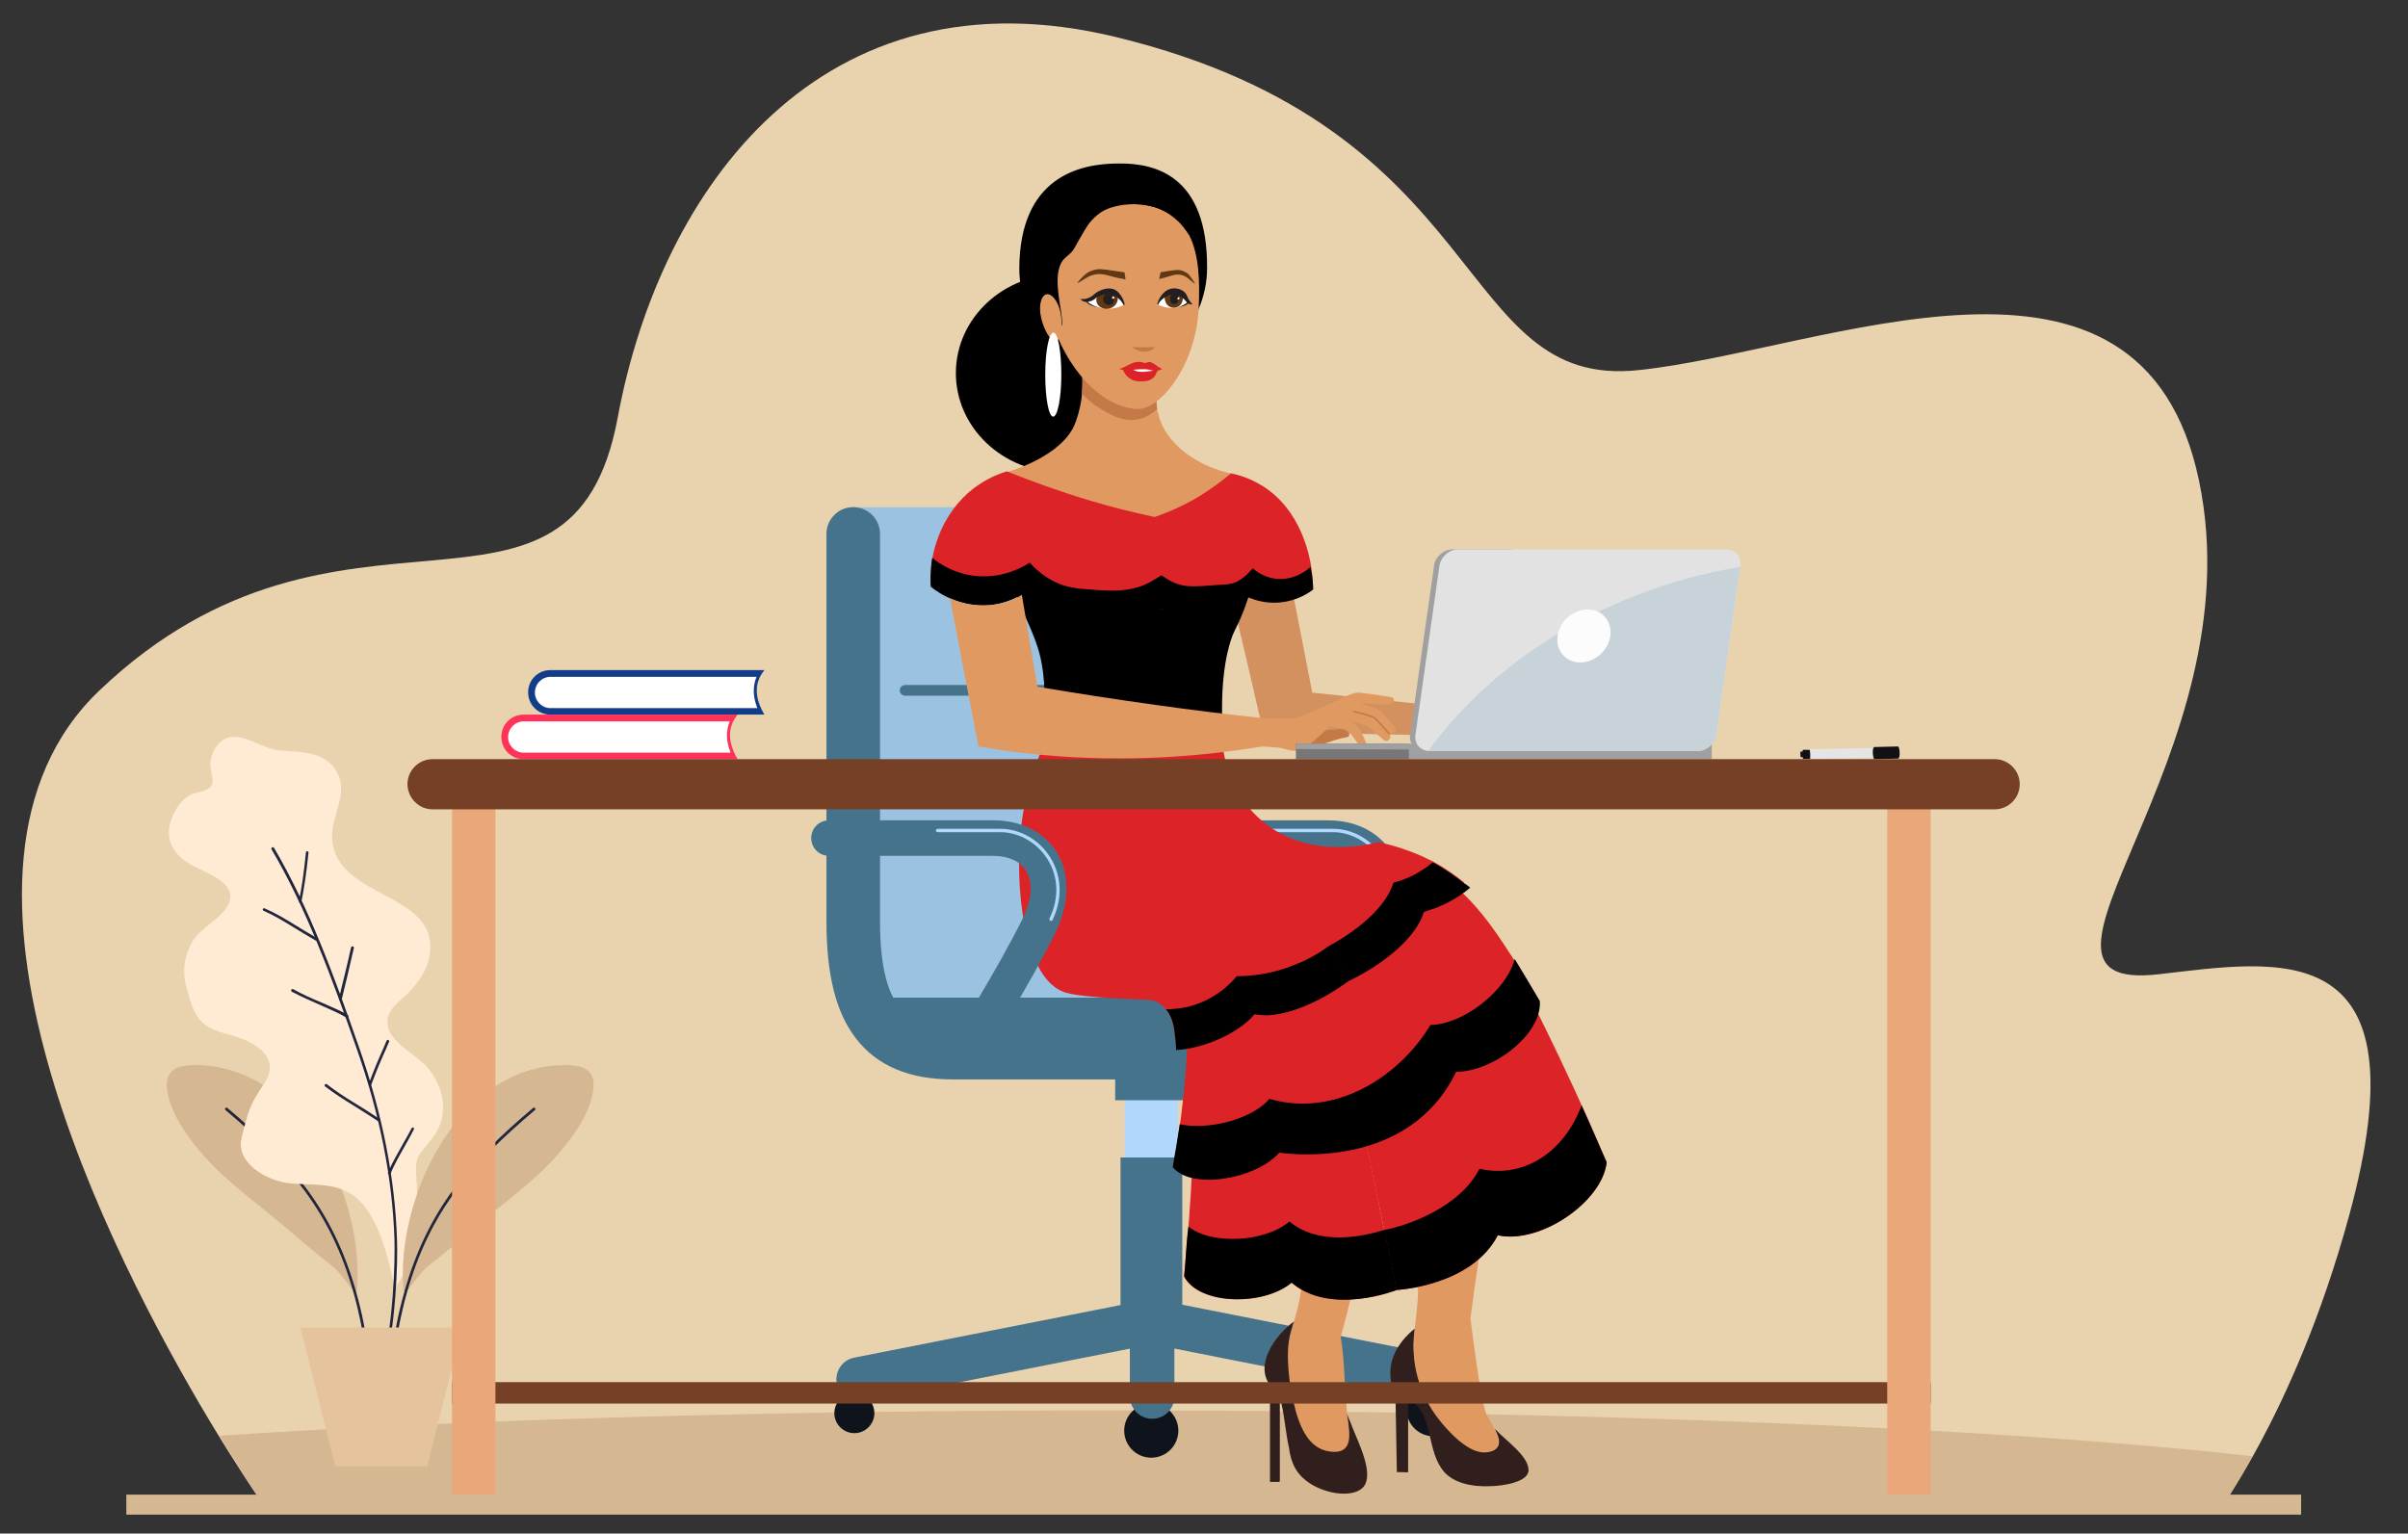 <?xml version="1.0" encoding="utf-8"?>
<!-- Generator: Adobe Illustrator 26.0.1, SVG Export Plug-In . SVG Version: 6.00 Build 0)  -->
<svg version="1.1" id="Layer_1" xmlns="http://www.w3.org/2000/svg" xmlns:xlink="http://www.w3.org/1999/xlink" x="0px" y="0px"
	 viewBox="0 0 854 544" style="enable-background:new 0 0 854 544;" xml:space="preserve">
<rect x="0" y="0" width="854" height="544" fill="#333333" stroke="none"/>
<style type="text/css">
	.st0{fill:#E9D3AF;}
	.st1{fill:#D3915F;}
	.st2{fill:#D5B792;}
	.st3{fill:#21263D;}
	.st4{fill:#FFEAD4;}
	.st5{fill:#E5C49D;}
	.st6{fill:#B1D8FC;}
	.st7{fill:#46738C;}
	.st8{fill:#0F131C;}
	.st9{fill:#19232D;}
	.st10{fill:#9BC2E0;}
	.st11{fill:#6B95AF;}
	.st12{fill:#301F1D;}
	.st13{fill:#E09A61;}
	.st14{fill:#DC2428;}
	.st15{fill:#C47947;}
	.st16{fill:#231F20;}
	.st17{fill:#FFFFFF;}
	.st18{fill:#603813;}
	.st19{fill:#B59B76;}
	.st20{fill:#E2C294;}
	.st21{fill:#A0A0A0;}
	.st22{fill:#777777;}
	.st23{fill:#E2E2E2;}
	.st24{fill:#C7D3D8;}
	.st25{fill:#FCFCFC;}
	.st26{fill:#FF335A;}
	.st27{fill:#103C89;}
	.st28{fill:#754026;}
	.st29{fill:#E5E5E5;}
	.st30{fill:#111111;}
	.st31{fill:#EAA77A;}
</style>
<path class="st0" d="M833.1,431.3c-9.9,36.3-22.4,63.5-31.4,80.3c-6.9,12.9-11.8,19.7-11.8,19.7H91.7c0,0-7.1-10.2-17.2-27
	c-35-58.4-105.8-196-39.2-259.4c85.8-81.7,167.5-8.9,183.8-96.9C234.2,66.6,291.6-12.3,396,13.2c134.1,32.6,119.3,125.1,185.1,118.1
	c65.8-6.9,178.4-58.7,198.8,39.3c20.4,97.9-75,182-14.3,175C807.3,340.9,860.7,330.2,833.1,431.3z"/>
<g>
	<g>
		<path class="st1" d="M442.7,207.6c-1.6,2.9-3.2,5.7-4.8,8.6c3.4,14.5,6.8,28.9,10.1,43.4c19.1,0.4,38.2,0.8,57.3,1.2
			c0.3-3.6,0.6-7.2,0.9-10.8c-13.6-1.4-27.2-2.9-40.8-4.3c-2.3-12-4.7-24-7-36C453.1,209,447.9,208.3,442.7,207.6z"/>
	</g>
	<g>
		<g>
			<g>
				<path class="st2" d="M798.8,516.6c-6.9,12.8-11.7,19.4-11.7,19.4H94.9c0,0-7-10.1-17-26.7c84.3-5.6,196-9,318.6-9
					C565.9,500.4,714.6,506.9,798.8,516.6z"/>
				<g>
					<g>
						<g>
							<path class="st2" d="M126.6,457.9c2.8-31.7-18.2-78.1-55-80c-7.8-0.4-13.7,0.8-12.2,9.5c1,6,4.4,11.7,8,16.6
								c9.6,13,21.3,20.7,33.5,31.1c5.5,4.7,10.6,9.1,16.2,13.4c1.9,1.5,3.3,3.1,4.8,5c1,1.2,4.2,5.8,4,4.8L126.6,457.9z"/>
						</g>
						<g>
							<path class="st3" d="M131.1,490.9c-0.2,0-0.5-0.2-0.5-0.4c0-0.3,0-0.7-0.1-1.2c-0.2-3.8-0.8-15.3-5.1-30.7
								c-8.2-29-22.8-45.7-45.4-64.8c-0.2-0.2-0.2-0.5-0.1-0.7c0.2-0.2,0.5-0.2,0.7-0.1c22.7,19.2,37.4,36,45.7,65.3
								c4.4,15.5,4.9,27.1,5.1,30.9c0,0.6,0,1,0.1,1.2C131.6,490.6,131.4,490.9,131.1,490.9C131.2,490.9,131.1,490.9,131.1,490.9z"
								/>
						</g>
					</g>
					<g>
						<g>
							<path class="st4" d="M119.6,274.1c4.1,7.6-2.3,15.6-1.8,23.4c1.3,21.8,38.7,18.7,34.5,41.8c-0.8,4.7-3.7,8.8-6.8,12.2
								c-2.5,2.8-7.3,5.7-8,9.8c-1.4,7.7,10,12.5,14.1,17.4c6,7.1,7.9,17,1.9,24.8c-5.8,7.5-6.5,6.2-5.7,16.7
								c0.7,9.3-1.3,28.6-7.8,36.8c-8.1-41.1-21.1-35.8-36.9-37.2c-8.7-0.8-19.7-7.4-17.4-16.3c2.3-9.3,2.9-11.6,7.9-19
								c6.7-10-4.2-15.4-12.4-17.5c-10.5-2.7-12.2-5.6-15.3-17.7c-1.3-5.2-0.4-10.5,2.3-15.2c3-5.1,9.1-7.5,12.2-12.2
								c5.7-9-8.6-12.3-14.1-16c-6-4.1-7.9-9.4-5.2-16.1c1.3-3.1,3.1-5.9,6-7.6c2.1-1.2,6.5-1.3,7.9-3.5c1.1-1.7-0.6-5.8-0.4-8
								c0.3-2.7,1.3-5.4,3.4-7.3c6.1-5.5,13.8,1.9,20.4,2.7C106.1,267,115.1,265.9,119.6,274.1z"/>
						</g>
						<g>
							<path class="st3" d="M135,489.7c0,0-0.1,0-0.1,0c-0.3-0.1-0.4-0.3-0.3-0.6c5.1-18.8,5.5-42,5.3-49.3
								c-0.7-21.8-5.2-44.5-13.3-67.5c-8.9-25.5-18-50.2-30.3-71c-0.1-0.2-0.1-0.5,0.2-0.7c0.2-0.1,0.5-0.1,0.7,0.2
								c12.3,20.9,21.4,45.6,30.3,71.2c8.1,23.2,12.6,46,13.3,67.8c0.3,7.4-0.2,30.7-5.3,49.6C135.4,489.6,135.2,489.7,135,489.7z"
								/>
						</g>
						<g>
							<path class="st3" d="M106.5,320.2c0,0-0.1,0-0.1,0c-0.3-0.1-0.4-0.3-0.4-0.6c1-4.3,1.8-10.3,2.5-17.2c0-0.3,0.3-0.5,0.5-0.4
								c0.3,0,0.5,0.3,0.4,0.5c-0.7,7-1.6,13-2.5,17.3C106.9,320.1,106.7,320.2,106.5,320.2z"/>
						</g>
						<g>
							<path class="st3" d="M112.1,333.7c-0.1,0-0.2,0-0.2-0.1c-3-1.7-5.4-3.2-7.7-4.6c-3.6-2.2-6.6-4.1-10.7-5.9
								c-0.2-0.1-0.4-0.4-0.3-0.6c0.1-0.2,0.4-0.4,0.6-0.3c4.1,1.8,7.2,3.7,10.8,5.9c2.3,1.4,4.7,2.9,7.7,4.6
								c0.2,0.1,0.3,0.4,0.2,0.7C112.5,333.6,112.3,333.7,112.1,333.7z"/>
						</g>
						<g>
							<path class="st3" d="M120.7,354.9c0,0-0.1,0-0.1,0c-0.3-0.1-0.4-0.3-0.4-0.6c0.5-2.4,1.3-5.4,2.1-8.7
								c0.8-3.3,1.6-6.7,2.2-9.5c0.1-0.3,0.3-0.4,0.6-0.4c0.3,0.1,0.4,0.3,0.4,0.6c-0.6,2.8-1.5,6.2-2.2,9.5
								c-0.8,3.3-1.5,6.3-2.1,8.7C121.1,354.7,120.9,354.9,120.7,354.9z"/>
						</g>
						<g>
							<path class="st3" d="M123,361c-0.1,0-0.2,0-0.3-0.1c-2.1-1.3-5.3-2.7-8.7-4.2c-3.6-1.6-7.3-3.2-10.5-4.9
								c-0.2-0.1-0.3-0.4-0.2-0.7c0.1-0.2,0.4-0.3,0.7-0.2c3.1,1.8,6.8,3.4,10.4,4.9c3.4,1.5,6.7,2.9,8.9,4.2
								c0.2,0.1,0.3,0.4,0.2,0.7C123.3,360.9,123.1,361,123,361z"/>
						</g>
						<g>
							<path class="st3" d="M131.3,385c-0.1,0-0.1,0-0.2,0c-0.3-0.1-0.4-0.4-0.3-0.6c2-5.3,3.1-7.9,5.2-12.6l1.1-2.6
								c0.1-0.2,0.4-0.4,0.6-0.3c0.2,0.1,0.4,0.4,0.3,0.6l-1.1,2.6c-2.1,4.7-3.2,7.3-5.2,12.6C131.7,384.9,131.5,385,131.3,385z"/>
						</g>
						<g>
							<path class="st3" d="M134.5,397.9c-0.1,0-0.2,0-0.3-0.1c-3.5-2.3-6.2-4-8.6-5.5c-4.1-2.5-7-4.4-10.3-6.9
								c-0.2-0.2-0.2-0.5-0.1-0.7c0.2-0.2,0.5-0.2,0.7-0.1c3.2,2.5,6.1,4.4,10.2,6.9c2.4,1.5,5.2,3.2,8.6,5.5
								c0.2,0.1,0.3,0.4,0.1,0.7C134.8,397.8,134.6,397.9,134.5,397.9z"/>
						</g>
						<g>
							<path class="st3" d="M138.1,416.6c-0.1,0-0.1,0-0.2,0c-0.2-0.1-0.4-0.4-0.3-0.6c1.4-3.4,3.5-7,5.3-10.2
								c1.2-2.1,2.3-4,3.1-5.6c0.1-0.2,0.4-0.3,0.6-0.2c0.2,0.1,0.3,0.4,0.2,0.6c-0.8,1.6-1.9,3.6-3.1,5.7
								c-1.8,3.2-3.9,6.8-5.2,10.1C138.5,416.5,138.3,416.6,138.1,416.6z"/>
						</g>
					</g>
					<g>
						<g>
							<path class="st2" d="M143.1,457.9c-2.8-31.7,18.2-78.1,55-80c7.8-0.4,13.7,0.8,12.2,9.5c-1,6-4.4,11.7-8,16.6
								c-9.6,13-21.3,20.7-33.5,31.1c-5.5,4.7-10.6,9.1-16.2,13.4c-1.9,1.5-3.3,3.1-4.8,5c-1,1.2-4.2,5.8-4,4.8L143.1,457.9z"/>
						</g>
						<g>
							<path class="st3" d="M138.6,490.9c0.2,0,0.5-0.2,0.5-0.4c0-0.3,0-0.7,0.1-1.2c0.2-3.8,0.8-15.3,5.1-30.7
								c8.2-29,22.8-45.7,45.4-64.8c0.2-0.2,0.2-0.5,0.1-0.7c-0.2-0.2-0.5-0.2-0.7-0.1c-22.7,19.2-37.4,36-45.7,65.3
								c-4.4,15.5-4.9,27.1-5.1,30.9c0,0.6,0,1-0.1,1.2C138.1,490.6,138.3,490.9,138.6,490.9C138.6,490.9,138.6,490.9,138.6,490.9z"
								/>
						</g>
					</g>
					<polygon class="st5" points="151.5,520.2 118.9,520.2 106.5,470.9 163.9,470.9 					"/>
				</g>
			</g>
			<g>
				<g>
					<g>
						<g>
							<g>
								<rect x="398.9" y="384.6" class="st6" width="18.9" height="34"/>
							</g>
							<g>
								<rect x="395.5" y="381.5" class="st7" width="25.6" height="8.8"/>
							</g>
							<g>
								<rect x="397.4" y="410.6" class="st7" width="21.9" height="62.9"/>
							</g>
						</g>
						<g>
							<g>
								<path class="st8" d="M518,499.9c0,5.3-4.3,9.6-9.6,9.6c-5.3,0-9.6-4.3-9.6-9.6c0-5.3,4.3-9.6,9.6-9.6
									C513.7,490.3,518,494.6,518,499.9z"/>
							</g>
							<g>
								<g>
									<path class="st7" d="M512.7,497.3c-0.5,0-1,0-1.5-0.2l-104.3-20.6c-4.3-0.8-7.1-5-6.2-9.3c0.8-4.3,5-7.1,9.3-6.2
										l104.3,20.6c4.3,0.8,7.1,5,6.2,9.3C519.7,494.7,516.4,497.3,512.7,497.3z"/>
								</g>
							</g>
						</g>
						<g>
							<g>
								<path class="st8" d="M295.9,501.3c0,3.9,3.2,7.1,7.1,7.1c3.9,0,7.1-3.2,7.1-7.1c0-3.9-3.2-7.1-7.1-7.1
									C299.1,494.2,295.9,497.4,295.9,501.3z"/>
							</g>
							<g>
								<g>
									<path class="st7" d="M304.6,497.3c0.5,0,1,0,1.5-0.2l104.3-20.6c4.3-0.8,7.1-5,6.2-9.3c-0.8-4.3-5-7.1-9.3-6.2l-104.3,20.6
										c-4.3,0.8-7.1,5-6.2,9.3C297.6,494.7,300.9,497.3,304.6,497.3z"/>
								</g>
							</g>
						</g>
						<g>
							<g>
								<path class="st8" d="M398.7,507.5c0,5.3,4.3,9.6,9.6,9.6c5.3,0,9.6-4.3,9.6-9.6c0-5.3-4.3-9.6-9.6-9.6
									C403,497.9,398.7,502.2,398.7,507.5z"/>
							</g>
						</g>
						<g>
							<g>
								<path class="st7" d="M408.6,503.3c4.4,0,7.9-3.5,7.9-7.9v-27.2c0-4.4-3.5-7.9-7.9-7.9c-4.4,0-7.9,3.5-7.9,7.9v27.2
									C400.8,499.8,404.3,503.3,408.6,503.3z"/>
							</g>
						</g>
					</g>
					<g>
						<g>
							<g>
								<g>
									<path class="st7" d="M462.6,378c-1.2,0-2.3-0.3-3.4-1c-2.9-1.9-3.8-5.8-2-8.7c0.2-0.2,15.6-24.6,24.3-42.5
										c3.3-6.7,3.7-12.8,1.2-16.9c-2.1-3.4-6.3-5.3-11.7-5.3h-58.3c-3.5,0-6.3-2.8-6.3-6.3c0-3.5,2.8-6.3,6.3-6.3h58.3
										c9.8,0,17.9,4.1,22.4,11.2c4.9,7.9,4.7,18.3-0.6,29.1c-9.1,18.4-24.4,42.6-25,43.6C466.8,376.9,464.7,378,462.6,378z"/>
								</g>
							</g>
							<g>
								<g>
									<path class="st6" d="M490.7,326.7c-0.1,0-0.2,0-0.3-0.1c-0.3-0.2-0.4-0.5-0.3-0.8c3.5-7.1,3.2-14.8-0.7-21
										c-3.7-5.9-10.1-9.6-16.7-9.6h-22.2c-0.3,0-0.6-0.3-0.6-0.6c0-0.3,0.3-0.6,0.6-0.6h22.2c7.1,0,13.9,3.9,17.8,10.2
										c4.1,6.6,4.4,14.8,0.7,22.3C491.2,326.6,491,326.7,490.7,326.7z"/>
								</g>
							</g>
						</g>
						<g>
							<g>
								<path class="st9" d="M514.2,382.9h-65.9c-15.3,0-26.8-4.9-34.2-14.6c-7.1-9.3-10.4-22.5-10.4-41.6V189.4
									c0-5.2,4.2-9.5,9.5-9.5c5.2,0,9.5,4.2,9.5,9.5v137.3c0,34.4,12.1,37.3,25.6,37.3h65.9c5.2,0,9.5,4.2,9.5,9.5
									C523.7,378.6,519.5,382.9,514.2,382.9z"/>
							</g>
						</g>
						<g>
							<polygon class="st10" points="408.6,376.2 322.5,376.2 302.6,350.4 302.6,179.9 408.6,179.9 							"/>
						</g>
						<g>
							<path class="st11" d="M399.2,326.7V189.4c0-5.2,4.2-9.5,9.5-9.5c5.2,0,9.5,4.2,9.5,9.5v137.3c0,34.4,12.1,37.3,25.6,37.3h-37
								C401.6,355,399.2,343,399.2,326.7z"/>
						</g>
						<g>
							<path class="st7" d="M494.1,353.9c-5.1,0-182.4,0-182.4,0s8,12.6,17.3,12.6c9.3,0,184.3,0,184.3,0S507.6,353.9,494.1,353.9z"
								/>
						</g>
						<g>
							<path class="st7" d="M423.4,363.9h68.4h18.7c5.2,0,9.5,4.2,9.5,9.5c0,5.2-4.2,9.5-9.5,9.5h-87.1c-15.3,0-15.8-17.4-16.7-18.9
								H423.4z"/>
						</g>
						<g>
							<g>
								<path class="st7" d="M431.1,382.9h-93.4c-15.3,0-26.8-4.9-34.2-14.6c-7.1-9.3-10.4-22.5-10.4-41.6V189.4
									c0-5.2,4.2-9.5,9.5-9.5c5.2,0,9.5,4.2,9.5,9.5v137.3c0,34.4,12.1,37.3,25.6,37.3h93.4c5.2,0,9.5,4.2,9.5,9.5
									C440.5,378.6,436.3,382.9,431.1,382.9z"/>
							</g>
						</g>
						<g>
							<g>
								<path class="st7" d="M410.2,246.8H321c-1,0-1.9-0.8-1.9-1.9c0-1,0.8-1.9,1.9-1.9h89.2c1,0,1.9,0.8,1.9,1.9
									C412.1,246,411.3,246.8,410.2,246.8z"/>
							</g>
						</g>
					</g>
					<g>
						<g>
							<g>
								<g>
									<g>
										<g>
											<path class="st12" d="M501.8,471.3c0,0.4-0.1,0.8-0.1,1.1c-0.1,1.4-0.2,2.7-0.3,4.1c-0.2,8.8,2.5,17.5,7.5,24.8
												c0.3,0.5,0.6,0.9,1,1.4c3.3,4.4,10.9,13,17.3,12.3c5.2-0.5,5-3.7,3.5-6.9c0,0,0,0,0,0c-0.2-0.4-0.4-0.8-0.5-1.2
												c3.5,3.9,11.9,9.5,11.9,14.6c0,4.3-9.1,5.6-13.4,5.7c-6.1,0.3-13.8-0.8-17.5-6.3c-5.5-8.2-2.7-19.1-11.8-25
												c0,8.7,0,17.4,0,26.1c0,0.1-0.1,0.2-0.1,0.2c0,0,0,0.1-0.1,0.1c0,0-0.1,0-0.1,0c-0.1,0-1.6-0.1-3.7-0.1
												c-0.2-9.1-0.3-18.3-0.5-27.4c-0.9-1.7-1.7-4.1-1.8-6.9C492.6,478.4,500.7,472.1,501.8,471.3z"/>
										</g>
									</g>
									<g>
										<g>
											<path class="st13" d="M508.9,346.5c5.3-1.6,8.9-0.8,11,0c10.3,3.8,16.5,20.3,13.2,40.7c-3.4,27-8.1,53.5-11.6,80.5
												c3.1,24.6,4.9,32.9,5.9,34.5c0.1,0.2,1.4,2.1,2.7,4.9c0.2,0.4,0.4,0.8,0.5,1.2c0,0,0,0,0,0c1.4,3.2,1.6,6.4-3.5,6.9
												c-6.4,0.7-14-8-17.3-12.3c-0.3-0.5-0.7-0.9-1-1.4c-5-7.2-7.7-16-7.5-24.8c0-1.4,0.1-2.7,0.3-4.1c0-0.4,0.1-0.8,0.1-1.1
												c0.5-4.6,1.2-9.2,1.2-13.8c-0.1-6.6-0.9-13.1-1.6-19.7c-1-9.6-3.5-19.7-4.5-29.4c0-7.2-0.1-14.5-0.1-21.7
												C500.3,373.2,505.3,360.1,508.9,346.5z"/>
										</g>
									</g>
								</g>
							</g>
							<g>
								<g>
									<path class="st13" d="M458.7,469.4c0.1-0.3,0.1-0.3,0.2-0.6c3.8-12.1,3.7-22.9,3.1-35.7c-0.7-13.3-0.8-25.8,1.3-36.2
										c3.4-16.8,9.5-18.9,10.8-33.4c0.9-9.6,0.3-17.6-0.4-22.7c13,0.2,26,0.4,39.1,0.6c-0.6,7.7-1.4,14.1-2.1,19
										c-0.9,5.7-2.4,14.4-5,24.1c-0.3,1.1-1.8,6.6-3.7,11.3c-1,2.5-1.9,5-3.1,7.4c-0.1,0.2-0.2,0.4-0.3,0.7c0,0.1,0,0.1,0,0.1
										c-7.2,14.3-14.3,37.6-14.3,37.6c-4.2,13.5-6.2,23.5-8.8,32.6c1.6,9.6,1.2,20.7,2.7,30.4c0,0.1,0.1,0.4,0.1,0.5
										c0.1,1,0.8,3.8,0.9,4.8c0.3,5-2,10.6-7.6,9.8c-6.6-0.9-12-14.7-14.2-21.9C453.9,486,457.3,474.3,458.7,469.4z"/>
								</g>
							</g>
							<g>
								<g>
									<path class="st12" d="M458.9,468.8c0,0.2-0.1,0.4-0.2,0.6c-0.2,0.6-0.4,1.2-0.6,1.8c-2.1,5.9-1.6,16,0.5,25.5
										c1.9,8.7,5.1,17.1,12.9,18.2c5.7,0.8,7.3-2.1,7-7.1c-0.1-1-0.2-2.1-0.3-3.1c0-0.1-0.5-3.1-0.5-3.2c0.2,0.8,1,2.3,1.8,4.5
										c2.2,5.7,7.9,16.7,4.1,21.4c-3.7,4.5-15.8,2.5-21.7-3.3c0,0-0.1-0.1-0.1-0.1c-0.2-0.1-0.3-0.3-0.4-0.4
										c-2.6-2.7-3.7-6.1-4.2-9.6c0,0,0,0,0-0.1c-1.3-5.8-1.7-12.6-3.3-18.2c0,9.9,0,19.8,0,29.7c0,0.2-0.2,0.2-0.3,0.2
										c0,0.1-0.1,0.1-0.2,0.1c-0.9,0-1.9,0-2.8,0c-0.2,0-0.2-0.1-0.2-0.3c0,0,0,0,0,0c0,0,0,0,0-0.1c0-11.3,0-22.7,0-34
										C444.9,484.2,452.2,473.6,458.9,468.8z"/>
								</g>
							</g>
						</g>
						<g>
							<g>
								<path class="st14" d="M495.3,457.6c0,0-23.4,9.3-37.3-2.6c-10,8.3-32.8,8-38.1-2.2c1.5-15,2.4-27.7,2.9-38.3
									c0,0.2,0,0.4,0.1,0.6c0.5-5.5,0.9-10.5,1.1-15.2c0.1-1.3,0.1-2.6,0.2-3.9c0-0.2,0-0.5,0-0.7c0.2-4.7,0.3-9,0.3-12.6
									c0-1.4,0-2.7,0-4c0-3.1-0.1-5.7-0.4-8.2l8.6-0.2l15.1-0.3l24.9-0.6l4.3-0.1l4.3,20.5l2,9.6L495.3,457.6z"/>
								<path class="st14" d="M495.3,457.6c0,0,26.5-1.3,35.9-19.4c15,3.3,37.1-11.9,38.6-25.9c-8.6-20.2-16.1-36-21.3-46.6
									c-0.9-1.9-1.9-3.8-2.8-5.7c-5.3-10.3-10.7-19.8-16.2-28.4c-18.3,13.1-35.8,25.6-52.5,37.6L495.3,457.6z"/>
							</g>
							<g>
								<path d="M457.3,433.3c-8.7,7.5-28,8.3-35.8,1.8c-0.8,5.2-0.9,11.4-1.5,17.7c5.3,10.2,28.1,10.6,38.1,2.2
									c13.9,11.9,37.3,2.6,37.3,2.6l-4.4-21.3C483.6,438.6,467.8,442.1,457.3,433.3z"/>
								<path d="M524.7,414.6c2.6,0.6,12.2,2.6,22.2-4c9-6,12.8-15.2,14-18.5c1.6,3.5,3.2,7.1,4.8,10.8c1.4,3.2,2.7,6.3,4.1,9.4
									c-1.5,14-23.6,29.2-38.6,25.9c-9.4,18.1-35.9,19.4-35.9,19.4l-4.4-21.3C498.4,435,517.6,428.6,524.7,414.6z"/>
							</g>
						</g>
						<g>
							<g>
								<path class="st14" d="M488,403.6c0,0-0.6,0.4-1.8,1.1c-0.1,0.1-0.3,0.2-0.5,0.3c-0.2,0.1-0.4,0.2-0.6,0.3
									c-0.2,0.1-0.4,0.2-0.7,0.3c-0.1,0.1-0.2,0.1-0.4,0.2c-0.3,0.2-0.7,0.3-1,0.5c-0.3,0.1-0.6,0.3-0.9,0.4
									c-0.1,0-0.1,0.1-0.2,0.1c-0.2,0.1-0.5,0.2-0.7,0.3c-0.4,0.2-0.9,0.4-1.4,0.6c-0.2,0.1-0.3,0.1-0.5,0.2
									c-0.5,0.2-1,0.4-1.6,0.6c-0.3,0.1-0.6,0.2-1,0.4c-0.5,0.2-1,0.3-1.5,0.5c-1.4,0.4-2.8,0.8-4.3,1.2c-0.2,0-0.3,0.1-0.5,0.1
									c-0.7,0.1-1.3,0.2-2,0.3c-0.4,0.1-0.7,0.1-1.1,0.1c-0.2,0-0.4,0.1-0.6,0.1c-0.3,0-0.6,0.1-0.9,0.1c-0.2,0-0.4,0-0.6,0
									c0,0-0.1,0-0.1,0c-0.2,0-0.4,0-0.5,0c-0.2,0-0.4,0-0.5,0c-0.1,0-0.3,0-0.4,0c-0.3,0-0.6,0-0.9,0c-0.2,0-0.4,0-0.6,0
									c-0.1,0-0.2,0-0.4,0c-0.1,0-0.1,0-0.2,0c-0.2,0-0.5,0-0.7-0.1c-0.3,0-0.7-0.1-1-0.1c-2.2-0.4-4.3-1-6.3-2.1
									c-0.2,0.2-0.3,0.4-0.5,0.5l-0.1,0.1c-0.1,0.1-0.2,0.2-0.3,0.3c-0.1,0.1-0.2,0.2-0.2,0.2c0,0,0,0,0,0
									c-2.9,2.9-6.5,4.8-10.3,5.9c0,0,0,0,0,0c-7.7,2.4-16.2,1.8-21.4,0.3c-2.3-0.6-4-1.5-4.7-2.3c0,0-0.1-0.1-0.1-0.1
									c1-5.5,1.8-10.5,2.5-15.2c0.2-1.3,0.4-2.6,0.5-3.9c0-0.2,0.1-0.4,0.1-0.7c0.6-4.7,1-8.9,1.3-12.6c0.1-1.4,0.2-2.7,0.3-4
									c0.2-2.4,0.2-4.6,0.2-6.6c0-0.6,0-1.1,0-1.6c0-0.3,0-0.5,0-0.7c0-1-0.1-2-0.2-3.1c0-0.1,0-0.1,0-0.2c0-0.5-0.1-0.9-0.1-1.4
									c0,0,0,0,0-0.1c-0.1-1.2-0.3-2.3-0.5-3.4c0-0.2-0.1-0.4-0.1-0.5v0c-0.3-1.5-0.5-2.9-0.9-4.3c0-0.2-0.1-0.3-0.1-0.5
									c-0.4-1.6-0.8-3-1.2-4.4c0-0.1,0-0.1-0.1-0.2c-0.6-2-1.2-3.7-1.8-5.1c8.8-2.8,17.6-5.6,26.6-8.5c3.5-1.1,7-2.2,10.6-3.4
									c0.5-0.2,1-0.3,1.5-0.5c1.8-0.6,3.5-1.1,5.3-1.7l1.3,3.3l1.8,4.5l0.7,1.8l1,2.5l2,5.2l0.3,0.8l0.1,0.3l0.9,2.2l1.1,2.7
									l7.4,18.8l4.2,10.8l0.7,1.7v0l3.5,8.9L488,403.6z"/>
								<path class="st14" d="M544.1,362.9c-3.7,7.1-12.3,13.7-20.7,16.2c-2,0.6-4,1-6,1.1c-0.3,0-0.7,0-1,0
									c-1.6,5.1-4.8,9.2-8.5,12.5c-8.6,7.7-20,10.9-20,10.9l-3.4-8.6l-3.5-8.9v0l-0.7-1.7l-4.2-10.8l-7.4-18.8l-1.1-2.7l-0.9-2.2
									l-0.1-0.3l-0.3-0.8l-2-5.2l-1-2.5l-0.7-1.8l-1.8-4.5l-1.3-3.3c0.7-0.8,13.3-15,14-15.8c0.7-0.8,12.9-14.5,13.5-15.3
									c5.5,1.1,10.2,2.7,14.1,4.5c1.4,0.6,2.7,1.3,3.9,1.9c0,0,0,0,0,0c2.3,1.2,4.3,2.5,5.9,3.6c1.5,1.1,3,2.1,4.4,3.3
									c0.7,0.5,1.3,1.1,1.9,1.7c8.4,7.5,14.2,16.5,19.7,25c2.1,3.2,3.7,6,4.8,8c0,0,0,0,0,0c0.2,0.3,0.4,0.6,0.5,1
									c1.2,2,2.3,4,3.3,6C546.1,357.7,545.4,360.4,544.1,362.9z"/>
							</g>
							<g>
								<path d="M516.4,380.2c-2.6,5.4-5.6,9.5-8.5,12.5c-18.8,20.1-48.9,16.9-54.2,16.2c-3,3.3-6.9,5.5-11.6,7.2
									c-9.9,3.5-21.8,3.5-26.2-2.1c1-5.5,1.8-10.5,2.5-15.2c9.4,2.2,25.5-1.5,31.8-9c23.1,6.8,46-7.7,57.1-26.2
									c11.3-0.1,26.8-11.8,29.9-23.4c3,4.9,6,10,8.9,14.9C547,366.8,529.5,380.3,516.4,380.2z"/>
							</g>
						</g>
						<path d="M410.3,132.1c-0.1,19.4-13.4,35.6-34.1,35.5c-20.6-0.1-37.3-16-37.2-35.4c0.1-19.4,16.9-35.1,37.6-35
							C397.2,97.3,410.4,112.7,410.3,132.1z"/>
						<g>
							<path d="M428.1,95.2c-0.1,19.8-16.4,36.8-33.8,36.7c-17.4-0.1-32.9-17-32.8-36.8c0.2-31.9,20.8-37.2,35.5-37.1
								C409.5,57.9,428.3,62.1,428.1,95.2z"/>
						</g>
						<path class="st13" d="M436.7,168c-8,6.9-16.7,15.9-24.7,22.8c-26.3-2-42.5-13.1-51.5-21.1c-0.7-0.6-2.5-1.7-3.2-2.3
							c1.9-0.5,18.9-5.7,23.7-16.5c0.8-1.8,2-5.4,2.6-9.9c0-0.3,0.1-0.7,0.1-1c0-0.1,0-0.1,0-0.2c0.3-3.2,0.2-6,0-8.2
							c0-0.3-0.1-0.5-0.1-0.8c4.9,1.6,8.6,3.2,10.8,4.1c0.4,0.2,0.8,0.3,1.2,0.4c1,0.3,1.8,0.6,2.2,0.7c0,0,0.1,0,0.1,0
							c0,0,0,0,0.1,0c0.9,0.3,1.9,0.7,3.1,0.9c0,0,0,0,0,0c1.8,0.4,3.4,0.4,4.9,0.3c1.7,0.4,3.4,0.7,4.4,0.9c0,0.3-0.1,0.6-0.1,0.8
							c-0.3,2.4-0.2,4.5,0.1,6.2c0,0,0,0,0,0c0.1,0.7,0.2,1.3,0.4,1.8C413.2,157.1,424,165.2,436.7,168z"/>
						<path class="st15" d="M410.4,145.1c-2.5,2.4-4.9,3.2-6.1,3.5c-6,1.5-11.4-1.9-14.8-4.1c-2.5-1.6-4.4-3.4-5.8-4.8
							c0.3-3.2,0.2-6,0-8.2c0-0.3-0.1-0.5-0.1-0.8c4.9,1.6,8.6,3.2,10.8,4.1c0.4,0.2,0.8,0.3,1.2,0.4c1,0.3,1.8,0.6,2.2,0.7
							c0,0,0.1,0,0.1,0c0,0,0,0,0.1,0c0.9,0.3,1.9,0.7,3.1,0.9c0,0,0,0,0,0c1.8,0.4,3.4,0.4,4.9,0.3c1.7,0.4,3.4,0.7,4.4,0.9
							c0,0.3-0.1,0.6-0.1,0.8C410,141.3,410.1,143.4,410.4,145.1z"/>
						<path class="st13" d="M401,72.3c-0.3,0-0.5,0-0.7,0c-8.2-0.2-15.5,2.2-18,3.5c-8.8,4.4-11.5,20.8-10.2,32.5
							c1.8,15.7,15.7,36.2,31.2,36.8c8.1,0.3,20.7-15.2,21.8-35.4C426.1,89.5,423.5,72.9,401,72.3z"/>
						<path d="M404.3,72.5c-2.1-0.1-7.4-0.3-12.2,1.9c-1,0.4-3.6,2-5.8,4.8c-1.1,1.5-2.2,3.4-3.8,6.2c-1.4,2.5-1.5,2.8-2.2,3.7
							c-1.7,2-3.4,2.4-4.4,5.2c-2.2,5.8,0.7,15.4,0.8,20c0,0.2,0,1.2-0.3,1.3c-0.4,0.1-1-1.2-1.4-1.1c-0.5,0.1-0.7,2.4-0.5,8.4
							c-2-4-4.9-10.8-5.9-19.6c-1-8.8-2.5-21.6,5.8-29c4.6-4.1,9.9-4.5,18.2-5c6.6-0.5,18.9-1.3,25.5,6.7c2.1,2.6,3.1,5.4,3.5,7.3
							c-0.9-1.5-2.4-3.7-4.7-5.6C412,73.4,406.6,72.6,404.3,72.5z"/>
						<g>
							<path class="st16" d="M420.6,105.4c0.3,2.5-3.7,3.3-4.5,3.7c2.8-0.2,5-0.6,5.7-2L420.6,105.4z"/>
							<path class="st17" d="M410.8,108c1-2.6,4.3-4.7,6.2-4.7c1.4,0,3.9,2.1,4.5,3.6c-1.8,1.7-4.6,2.5-5.4,2.4
								c-1.4-0.1-2.9-0.2-5-1L410.8,108z"/>
							<path class="st18" d="M419.4,106.7c-0.4,1.7-2.1,2.8-3.8,2.4c-1.7-0.4-2.8-2.1-2.5-4.2c0.1-0.8,2.3-2,4.1-1.6
								C419,103.7,419.8,105,419.4,106.7z"/>
							<path class="st16" d="M418.1,106.3c-0.3,1.1-1.2,1.8-2,1.5c-0.9-0.2-1.3-1.3-1.1-2.4c0.3-1.1,1.2-1.8,2-1.5
								C417.8,104.2,418.3,105.3,418.1,106.3z"/>
							<path class="st17" d="M418.3,105.9c-0.1,0.2-0.3,0.4-0.5,0.4c-0.2-0.1-0.3-0.3-0.2-0.5c0.1-0.2,0.3-0.4,0.5-0.4
								C418.2,105.4,418.3,105.7,418.3,105.9z"/>
							<path class="st16" d="M410.4,107.8c1-3.3,3.3-5.4,5.7-5.5c1.5-0.1,3.7,0.5,4.6,2.1c0.3,0.4,0.5,1.4,1.4,2.6
								c0.3,0.4,0.6,0.8,0.8,1c-0.2,0-0.5,0-0.9-0.1c-0.4-0.1-0.7-0.3-0.8-0.4c-0.7-0.6-0.9-1.1-1.8-1.8c-1.4-1-3.4-1.6-5-0.9
								c-0.9,0.4-2.9,1.5-3.7,3.2L410.4,107.8z"/>
							<path class="st18" d="M411.6,96.6c0.4-0.1,0.9-0.2,1.6-0.3c4.3-0.7,5.3-0.6,6-0.3c0.3,0.1,1.1,0.4,2.1,1.1
								c0.8,0.7,2.1,2.7,2.6,3.7c-1.5-1-2.4-2.3-4.1-3c-2.3-0.9-4-0.1-6.1,0.5c-0.6,0.2-1.9,0.5-2.6,0.7L411.6,96.6z"/>
						</g>
						<g>
							<path class="st16" d="M386.9,105.7c-0.4,2.5,4.4,3.3,5.2,3.6c-3.3-0.2-6.1-0.9-6.9-2.3L386.9,105.7z"/>
							<path class="st17" d="M398.5,108.2c-0.2-0.6-0.8-1.9-2.1-3c-0.3-0.3-2.3-1.9-5.2-1.6c-3.5,0.4-5.3,3.3-5.4,3.6
								c0.9,0.6,3.1,2.1,6.4,2.3C395.2,109.7,397.5,108.7,398.5,108.2z"/>
							<path class="st18" d="M388.9,107.1c0.4,1.7,2.4,2.8,4.4,2.4c2-0.4,3.4-2.2,3.1-4.2c-0.1-0.8-2.8-2-4.8-1.6
								C389.5,104,388.5,105.4,388.9,107.1z"/>
							<path class="st16" d="M391.3,106.7c0.3,1.1,1.4,1.7,2.4,1.5c1-0.2,1.6-1.3,1.4-2.4c-0.3-1.1-1.4-1.8-2.4-1.5
								C391.6,104.5,391,105.6,391.3,106.7z"/>
							<path class="st17" d="M394.4,105.7c0.1,0.2,0.3,0.4,0.5,0.3c0.2-0.1,0.4-0.3,0.3-0.5c-0.1-0.2-0.3-0.4-0.5-0.3
								C394.5,105.2,394.3,105.5,394.4,105.7z"/>
							<path class="st18" d="M398.8,96.6c-0.5-0.1-1.9-0.3-2.8-0.4c-5.5-0.9-6.7-0.8-7.7-0.5c-0.3,0.1-1.5,0.3-2.7,1.1
								c-1.1,0.7-2.9,2.6-3.6,3.7c2-0.9,3.2-2.2,5.4-2.9c2.9-0.9,5.1,0,7.8,0.7c0.8,0.2,3.2,0.7,4,0.8L398.8,96.6z"/>
						</g>
						<path class="st15" d="M409.7,123.1c-0.4,0.5-1.1,1.1-2.1,1.4c-3,1.1-6-1.3-6.2-1.4c1.2,0.1,2.4,0.1,3.7,0.1
							C406.8,123.2,408.3,123.2,409.7,123.1z"/>
						<path class="st13" d="M376.1,110.9c0.9,4,0.3,9.7-1.6,10.1c-1.9,0.5-4.5-4.5-5.3-8.5c-0.9-4,0-7.6,1.9-8.1
							C373,104,375.3,106.9,376.1,110.9z"/>
						<g>
							<path class="st17" d="M410.3,132.1c0,0.7-2.1,1.3-4.8,1.4c-3,0.1-5.6-0.5-5.6-1.3c0-0.8,2.6-1.4,5.6-1.4
								C408.2,130.8,410.3,131.4,410.3,132.1z"/>
							<path class="st14" d="M408.2,131.6c-0.5,0.1-1,0.1-1.5,0.2c-0.7,0.1-1.1,0.1-1.6,0.1c-0.4,0-0.9,0-1.5-0.1
								c-0.9-0.2-1.5-0.5-1.7-0.6c-0.7-0.4-1.9-0.7-3.9-0.7c0.2,0.6,0.8,2.5,2.6,3.7c1.7,1.2,3.4,1.1,4.4,1.1c1.1,0,2.5-0.1,3.8-1.1
								c0.9-0.7,1.5-1.8,2-3.6C409.8,131.2,408.9,131.5,408.2,131.6z"/>
							<path class="st14" d="M406,128.8c-0.7-0.3-1.5-0.5-2.7-0.4c-1,0.1-1.6,0.3-3,1c-0.8,0.4-1.9,1-3.4,1.5c1.7,0.5,3,0.5,3.9,0.4
								c1-0.1,1.9-0.3,3.6-0.3c0.4,0,0.8,0,1,0c0.3,0,0.7,0,1.1,0c1.2,0.1,1.9,0.4,2.6,0.5c0.7,0.1,1.7,0.1,3.1-0.6
								c-1.3-0.6-2-1.2-2.7-1.7c-0.7-0.4-1.2-0.8-2-0.8C407,128.5,406.3,128.7,406,128.8z"/>
						</g>
						<path class="st17" d="M370.7,132.9c0,8.2,1.2,14.9,2.8,14.9c1.6,0,2.9-6.7,2.9-14.9c0-8.2-1.2-14.9-2.8-14.9
							C372,118,370.7,124.6,370.7,132.9z"/>
						<path class="st13" d="M401.7,164.1"/>
						<path d="M410.9,191.5c-21.5-3.6-43-7.1-64.6-10.7c1.1,2.3,9.3,20,13.9,30.1c0.7,1.4,1.7,3.7,3,6.8c1.8,4.1,3.5,8,4.4,10.7
							c3.3,9.1,2.9,20.2,2.8,21.7c-0.2,3.9-1,9.4-3.1,15.6c22.3-0.2,44.6-0.3,66.9-0.5c-0.7-5.9-0.8-10.9-0.8-14.6
							c0.1-16,3.2-24.4,4.5-26.9c0,0,0,0,0,0c1.4-2.8,2.4-5.1,3.1-6.9c2.2-5.7,3.5-10.8,3.9-14.1c0.4-3.2,0.4-6.3,0.4-6.3
							c0-0.2,0-0.3,0-0.4c-0.1-10.8-5.8-21.3-5.8-21.3c-0.4-0.7-0.9-1.5-1.3-2.2C429.1,178.8,420,185.2,410.9,191.5z"/>
						<g>
							<path class="st14" d="M519.3,313.1c-0.2,0.2-0.4,0.4-0.7,0.6c-0.2,0.2-0.4,0.4-0.7,0.6c-3,2.8-6.4,5.4-9.9,7.5
								c-0.3,0.2-0.6,0.3-0.9,0.5c-0.5,0.3-1,0.6-1.5,0.9c-0.2,0.1-0.5,0.2-0.7,0.4c-0.8,0.4-1.6,0.8-2.3,1.1
								c-0.2,0.1-0.4,0.2-0.6,0.2c-0.3,0.1-0.7,0.3-1,0.4c-0.3,0.1-0.5,0.2-0.8,0.3c-0.1,0-0.1,0-0.2,0.1c-0.3,0.1-0.5,0.2-0.8,0.3
								c-0.3,0.1-0.6,0.2-0.9,0.3c-0.3,0.1-0.6,0.2-0.9,0.3c-0.3,0.1-0.6,0.2-0.9,0.2c-0.2,0.1-0.4,0.1-0.6,0.1
								c-0.6,0.2-1.3,0.3-1.9,0.4c-6.1,7.5-12.2,13.2-17.5,17.3c-2.1,1.6-4,3-5.7,4.2c-1.4,1-2.8,2-4.3,2.9c-4.5,3-9.6,6-15.2,8.2
								c-3,1.2-6.1,2.1-9.4,2.6c-2.9,0.5-5.9,0.7-9.1,0.6c-2.9-0.1-5.3-0.5-6.9-0.8c-0.8,0.8-1.8,1.7-2.9,2.5
								c-2.2,1.8-4.4,3.1-6.3,4c0-1.4-0.2-3.3-0.7-5.3c-0.5-2-1.3-4.1-2.7-5.7c-0.5-0.6-1.2-1.2-1.9-1.7c-1.1-0.8-2.5-1.2-2.7-1.2
								c-2.4-0.6-24.2-0.6-31.1-2.9c-14.5-4.8-18-37.6-15.4-59.2c1.5-12,4.9-21.5,7.5-27.4c5.5-0.1,11.1-0.2,16.7-0.3
								c16-0.2,31.8-0.3,47.3-0.1c0.5,4.1,2.6,15.6,12.3,24.8c17.1,16.2,41.4,9.3,42.6,8.9c6,1.2,11,3,15.2,4.8
								c1.5,0.7,2.9,1.4,4.2,2c0,0,0,0,0,0c2.5,1.3,4.6,2.7,6.4,3.9C516.3,310.7,517.8,311.9,519.3,313.1z"/>
						</g>
						<path class="st14" d="M465.7,209.1c-1.7,1.2-4.7,3-8.8,3.9c-6.5,1.4-11.8-0.2-14-1c-5,1.9-12.1,3.9-20.7,4.3
							c-3.8,0.2-7.3,0-10.4-0.3c-6.1,1.5-11.3,2.1-14.9,2.3c-8.1,0.5-16.4,1.1-24.6-3.3c-3.8-2-6.5-4.5-8-6.2
							c-2.3,1.7-6.8,4.3-12.8,5.1c-11.1,1.4-19.3-4.3-21.3-5.8c-0.2-2.4-0.2-6,0.5-10.2c0.7-3.9,3.5-16,14.5-24.6
							c2.4-1.8,6.3-4.4,11.9-6.1c8.7,3.5,18.3,7,28.9,10.2c8.2,2.5,16.1,4.4,23.5,6c4.6-1.6,10.1-3.9,15.9-7.4
							c4.4-2.7,8.1-5.5,11.2-8.1c5.2,1.1,8.9,3.1,11.2,4.5c13.7,8.6,16.6,24.8,17.2,28.5C465.6,205,465.7,208,465.7,209.1z"/>
						<g>
							<path d="M465.7,209.1c-1.6,1.3-5.7,4-11.6,4.6c-5.3,0.5-9.3-0.9-11.2-1.8c-1.6,1.4-3.6,2.7-6,3.8c-10.7,5-21.5,1.6-25.1,0.3
								c-2.7,1.6-12.5,7-25.6,5c-12.1-1.8-19.6-8.9-21.9-11.3c-2.2,1.5-7,4.5-13.8,5c-1.3,0.1-6.5,0.4-12.5-2
								c-3.6-1.4-6.2-3.2-7.9-4.6c-0.1-0.9-0.3-4.9,0.5-10.2c2,1.6,7.8,5.9,16.4,6.5c9.4,0.6,16.1-3.5,18.2-4.8c1.8,2,4.8,4.9,9.3,7
								c4.1,1.9,7.5,2.2,13.2,2.6c5.7,0.4,10.3,0.7,15.9-0.9c3.6-1.1,6.6-3.2,8.3-4.2c1.8,1.1,4.2,3,7.8,3.6c3,0.5,5.3,0.3,9.4,0
								c4.3-0.4,6.6-0.1,9.2-1.2c2.9-1.3,4.8-3.6,6-4.9c1.1,1,4,3.2,8.1,3.7c6.8,0.8,11.7-3.5,12.4-4.2
								C465.6,205,465.7,208,465.7,209.1z"/>
						</g>
						<path class="st16" d="M398.9,108l-0.4,0.2c-0.2-0.4-1.5-2.9-4.2-3.6c-2.3-0.6-4.5,0.3-5.5,1c-0.2,0.1-0.4,0.3-0.5,0.4
							c-0.1,0.1-0.2,0.1-0.2,0.2c-0.9,0.6-2,0.9-2.9,0.9c-0.4,0-0.7-0.1-1-0.2c-0.3-0.1-0.7-0.4-1.1-0.9c0.3,0.1,0.7,0.1,1.1,0.1
							c1.7-0.1,2.9-0.9,3.5-1.4h0c1.4-1.4,4.4-2.9,7-2.2C397.8,103.5,398.9,107.8,398.9,108z"/>
						<path class="st16" d="M388.7,105.7c-0.2,0.2-0.5,0.4-0.7,0.6c0.1-0.1,0.2-0.1,0.2-0.2C388.3,105.9,388.5,105.8,388.7,105.7z"
							/>
						<path d="M521.4,314.9c-4.6,3.9-9.3,6.1-12.8,7.4c-1.1,0.4-2.1,0.7-3,1c-0.2,0.1-0.4,0.1-0.6,0.2c0,0.1,0,0.1-0.1,0.2
							c-0.6,2-1.6,3.9-2.9,5.8c-7.5,11.1-23.5,18.4-23.5,18.4v0l-1.9-3.1l-5.5-9.1c6.3-3.4,19.7-11.8,23.1-22.6
							c2.1-0.5,6.3-1.8,10.7-4.8c1.1-0.7,2.2-1.5,3.2-2.4c0,0,0,0,0,0c2.5,1.3,4.6,2.7,6.4,3.9c1.6,1.1,3.2,2.3,4.7,3.5
							C520,313.7,520.7,314.3,521.4,314.9z"/>
						<path d="M478.7,347.7c0,0-4.5,3.5-10.8,6.8c-4.8,2.5-10.6,4.8-16.3,5.5c-2.3,0.3-4.5,0.2-6.7-0.2c-0.8,1-1.7,1.9-2.8,2.8
							c-6.5,5.6-17,9.5-25,9.9c0-1.1-0.1-2.2-0.2-3.3c0-0.1,0-0.1,0-0.2c0-0.5-0.1-1-0.2-1.5c0,0,0,0,0-0.1
							c-0.1-1.3-0.3-2.5-0.5-3.7c-0.5-2-1.3-4.1-2.7-5.7c0.5,0,1,0,1.6,0c1.6-0.1,3.3-0.3,5.1-0.6c10.2-2.1,16.4-8.6,18.4-11.1
							c4.6,0,11.5-0.6,19.2-3.5c1.6-0.6,3.2-1.3,4.6-1.9c3.6-1.7,6.6-3.6,8.8-5.3v0l5.5,9.1L478.7,347.7z"/>
					</g>
				</g>
				<g>
					<g>
						<path class="st19" d="M521.5,246.5c0,0,1.9,1.3,5.7,0.3c2.5-0.7,8.2-3.4,13.4-4.3c1.8-0.3,0.3-3.3-3.3-2.7
							c-1.8,0.3-4.9,0.4-5.7,0.4c-2.2,0.1-4.3-3.2-4.3-3.2L521.5,246.5z"/>
					</g>
					<g>
						<path class="st20" d="M518.7,246.4c2.9,0.7,5.3,1.8,9-1.2c2.6-2.1,5.1-4.4,7-6.3c2.5,0.3,5.9,0.9,6.4,1.5c0.8,1,2.9,4,4.1,5.6
							c1.2,1.7,2.9,0.8,2.4-0.4c-0.5-1.2-2.4-5.7-3.4-6.7c-1-0.9-2.8-2.1-2.8-2.1s4.4,1,5.7,1.7c1.3,0.7,5.4,4.6,6.3,5.1
							c0.9,0.6,2.7-0.6,1.7-2.3c1.6,0.8,2.8-1.4,1.7-2.5c-1-1.1-4.3-5.1-5.9-6.1c-0.9-0.6-3.6-1-4.8-1.5c-0.9-0.4-0.6-0.5-0.1-0.5
							c2.7,0.1,4.6,0.6,8,0.5c2.8-0.1,3.8-2.2,1.2-2.6c-1.2-0.2-6.5-1-10.3-1.4c-2.2-0.2-5.5,1.8-8.4,3.1
							c-4.9,2.3-12.2,5.5-13.2,5.6c-6.8,0.5-12.5,0-12.5,0l-1.2,9.7C509.5,245.7,516.6,245.9,518.7,246.4z"/>
					</g>
					<g>
						<g>
							<path class="st19" d="M543,233.5c0,0,1.5,0.4,3.2,0.8l0,0c1.7,0.5,3.4,1,4,1.4l0,0c1.1,0.8,5.1,5.5,5.1,5.5l0,0l0,0
								c0.1,0.1,0.1,0.3,0,0.4l0,0c-0.1,0.1-0.3,0.1-0.4,0l0,0c0,0-1-1.2-2.1-2.5l0,0c-1.1-1.3-2.4-2.6-2.9-3l0,0
								c-0.4-0.3-2.2-0.9-3.9-1.3l0,0c-1.7-0.5-3.2-0.8-3.2-0.8l0,0c-0.1,0-0.2-0.2-0.2-0.3l0,0c0-0.1,0.1-0.2,0.2-0.2l0,0
								C542.9,233.5,542.9,233.5,543,233.5L543,233.5z"/>
						</g>
					</g>
				</g>
				<g>
					<g>
						<path class="st15" d="M457.9,265.6c0,0,2,1.4,6,0.3c2.6-0.7,8.5-3.5,13.8-4.4c1.9-0.3,0.3-3.4-3.5-2.8
							c-1.8,0.3-5.1,0.4-5.9,0.5c-2.3,0.1-4.5-3.4-4.5-3.4L457.9,265.6z"/>
					</g>
					<g>
						<path class="st13" d="M454.9,265.5c3,0.8,5.5,1.9,9.4-1.3c2.7-2.2,5.2-4.5,7.3-6.5c2.6,0.4,6.1,0.9,6.7,1.6
							c0.8,1,3,4.1,4.2,5.8c1.2,1.7,3,0.9,2.5-0.4c-0.5-1.3-2.4-5.9-3.5-6.9c-1-1-2.9-2.2-2.9-2.2s4.5,1.1,5.9,1.8
							c1.4,0.7,5.6,4.7,6.5,5.3c0.9,0.6,2.8-0.6,1.8-2.3c1.6,0.8,2.9-1.5,1.8-2.6c-1.1-1.2-4.5-5.3-6.2-6.3c-0.9-0.6-3.7-1.1-5-1.6
							c-0.9-0.4-0.6-0.6-0.1-0.5c2.8,0.1,4.7,0.6,8.3,0.5c2.9-0.1,3.9-2.3,1.2-2.7c-1.3-0.2-6.7-1.1-10.7-1.5
							c-2.3-0.2-5.7,1.8-8.7,3.2c-5.1,2.3-12.6,5.7-13.7,5.8c-7,0.5-13,0-13,0l-1.3,10.1C445.4,264.7,452.8,264.9,454.9,265.5z"/>
					</g>
					<g>
						<g>
							<path class="st15" d="M480.1,252.1c0,0,1.6,0.4,3.3,0.8l0,0c1.7,0.5,3.6,1,4.2,1.5l0,0c1.1,0.8,5.3,5.7,5.3,5.7l0,0l0,0
								c0.1,0.1,0.1,0.3,0,0.4l0,0c-0.1,0.1-0.3,0.1-0.4,0l0,0c0,0-1-1.2-2.2-2.5l0,0c-1.2-1.3-2.5-2.7-3-3.1l0,0
								c-0.4-0.3-2.3-0.9-4-1.4l0,0c-1.7-0.5-3.3-0.8-3.3-0.8l0,0c-0.1,0-0.2-0.2-0.2-0.3l0,0c0-0.1,0.1-0.2,0.2-0.2l0,0
								C480,252.1,480.1,252.1,480.1,252.1L480.1,252.1z"/>
						</g>
					</g>
				</g>
				<g>
					<g>
						<rect x="499.7" y="263.8" class="st21" width="107.4" height="5.5"/>
					</g>
					<g>
						<rect x="459.6" y="263.8" class="st22" width="40.1" height="5.5"/>
					</g>
					<g>
						<g>
							<path class="st21" d="M515.2,194.9h21.1l-10.1,71.4H505c-3.2,0-5.4-2.6-4.9-5.8l8.5-59.9C509,197.5,512,194.9,515.2,194.9z"
								/>
						</g>
						<g>
							<path class="st23" d="M608.7,260.6c-0.5,3.2-3.4,5.8-6.6,5.8h-95.2c-3.2,0-5.4-2.6-4.9-5.8l8.5-59.9c0.5-3.2,3.4-5.8,6.6-5.8
								h95.2c3.2,0,5.4,2.6,4.9,5.8L608.7,260.6z"/>
						</g>
						<g>
							<path class="st24" d="M617.1,201.2l-8.4,59.4c-0.5,3.2-3.4,5.8-6.6,5.8h-95.2c-0.1,0-0.3,0-0.4,0
								C545.7,213,607.5,202.5,617.1,201.2z"/>
						</g>
						<g>
							<path class="st25" d="M552.4,225.6c-0.7,5.2,2.9,9.4,8,9.4c5.2,0,10-4.2,10.7-9.4c0.7-5.2-2.9-9.4-8-9.4
								C557.9,216.2,553.1,220.4,552.4,225.6z"/>
						</g>
					</g>
					<g>
						<polygon class="st21" points="459.6,265.7 501.7,265.9 499.7,263.8 459.6,263.8 						"/>
					</g>
				</g>
				<g>
					<path class="st13" d="M447.5,254.7c0.1,5.9,0,4.2,0.1,10.1c-24.2,4-52.6,5.9-83.8,2.4c-5.8-0.6-11.4-1.5-16.8-2.4
						c-3.4-17.5-6.7-35-10.1-52.6c2.3,1.1,7.3,3,13.8,2.5c5.5-0.4,9.6-2.4,11.7-3.7c1.8,10.9,3.7,21.8,5.5,32.6
						c13.6,2.3,27.7,4.5,42.2,6.5C422.8,251.9,435.3,253.4,447.5,254.7z"/>
				</g>
				<g>
					<g>
						<g>
							<path class="st7" d="M343.7,378c-1.2,0-2.3-0.3-3.4-1c-2.9-1.9-3.8-5.8-2-8.7c0.2-0.2,15.6-24.6,24.4-42.5
								c3.3-6.7,3.7-12.8,1.2-16.9c-2.1-3.4-6.3-5.3-11.7-5.3H294c-3.5,0-6.3-2.8-6.3-6.3c0-3.5,2.8-6.3,6.3-6.3h58.3
								c9.8,0,17.9,4.1,22.4,11.2c4.9,7.9,4.7,18.3-0.6,29.1c-9.1,18.4-24.4,42.6-25,43.6C347.9,376.9,345.8,378,343.7,378z"/>
						</g>
					</g>
					<g>
						<g>
							<path class="st6" d="M372.8,326.7c-0.1,0-0.2,0-0.3-0.1c-0.3-0.2-0.4-0.5-0.3-0.8c3.5-7.1,3.2-14.8-0.7-21
								c-3.7-5.9-10.1-9.6-16.8-9.6h-22.2c-0.3,0-0.6-0.3-0.6-0.6c0-0.3,0.3-0.6,0.6-0.6h22.2c7.1,0,13.9,3.9,17.8,10.2
								c4.1,6.6,4.4,14.8,0.7,22.3C373.2,326.6,373,326.7,372.8,326.7z"/>
						</g>
					</g>
				</g>
			</g>
			<g>
				<g>
					<path class="st26" d="M261.6,253.5l-75.9,0c-4.4,0-7.9,3.5-7.9,7.9l0,0c0,4.4,3.5,7.9,7.9,7.9l75.9,0
						C258.3,263.7,257.7,258.3,261.6,253.5z"/>
				</g>
				<g>
					<g>
						<path class="st17" d="M259.1,267h-73.4c-3,0-5.5-2.5-5.5-5.5c0-3.1,2.5-5.6,5.5-5.6h73.1C257.4,259.3,257.5,263,259.1,267z"/>
					</g>
				</g>
				<g>
					<path class="st27" d="M271.1,237.7l-75.9,0c-4.4,0-7.9,3.5-7.9,7.9v0c0,4.4,3.5,7.9,7.9,7.9l75.9,0
						C267.8,247.9,267.2,242.5,271.1,237.7z"/>
				</g>
				<g>
					<g>
						<path class="st17" d="M268.6,251.2h-73.4c-3,0-5.5-2.5-5.5-5.5c0-3.1,2.5-5.6,5.5-5.6h73.1C266.9,243.5,267,247.2,268.6,251.2
							z"/>
					</g>
				</g>
			</g>
			<g>
				<rect x="160.3" y="490.3" class="st28" width="524.4" height="7.6"/>
			</g>
			<g>
				<g>
					<path class="st29" d="M667.2,265.3l-25.2,0.5c-1,0-1.7,0.8-1.7,1.8c0,1,0.8,1.7,1.8,1.7l25.2-0.5c1,0,1.7-0.8,1.7-1.8
						C669,266.1,668.2,265.3,667.2,265.3z"/>
				</g>
				<g>
					<path class="st30" d="M673.1,264.8l-8.4,0.2c-0.3,0-0.6,1-0.5,2.2s0.3,2.1,0.6,2.1l8.4-0.2c0.3,0,0.6-1,0.5-2.2
						C673.7,265.8,673.4,264.8,673.1,264.8z"/>
				</g>
				<g>
					<path class="st30" d="M641.8,266l-2.4,0c-0.1,0-0.1,0.7-0.1,1.6c0,0.9,0.1,1.6,0.2,1.6l2.4,0c0.1,0,0.1-0.7,0.1-1.6
						C641.9,266.7,641.9,266,641.8,266z"/>
				</g>
				<g>
					<path class="st30" d="M640.1,266.6l-1.5,0c-0.1,0-0.1,0.5-0.1,1c0,0.6,0.1,1,0.1,1l1.5,0c0.1,0,0.1-0.5,0.1-1
						C640.3,267.1,640.2,266.6,640.1,266.6z"/>
				</g>
			</g>
		</g>
		<g>
			<rect x="160.3" y="281.4" class="st31" width="15.4" height="252.4"/>
		</g>
		<g>
			<rect x="669.3" y="281.4" class="st31" width="15.4" height="252.4"/>
		</g>
		<g>
			<g>
				<path class="st28" d="M153.4,287.1h554c4.9,0,8.9-4,8.9-8.9v0c0-4.9-4-8.9-8.9-8.9h-554c-4.9,0-8.9,4-8.9,8.9v0
					C144.6,283.1,148.5,287.1,153.4,287.1z"/>
			</g>
		</g>
		<g>
			<rect x="44.8" y="530.2" class="st2" width="771.3" height="7.1"/>
		</g>
	</g>
</g>
</svg>
